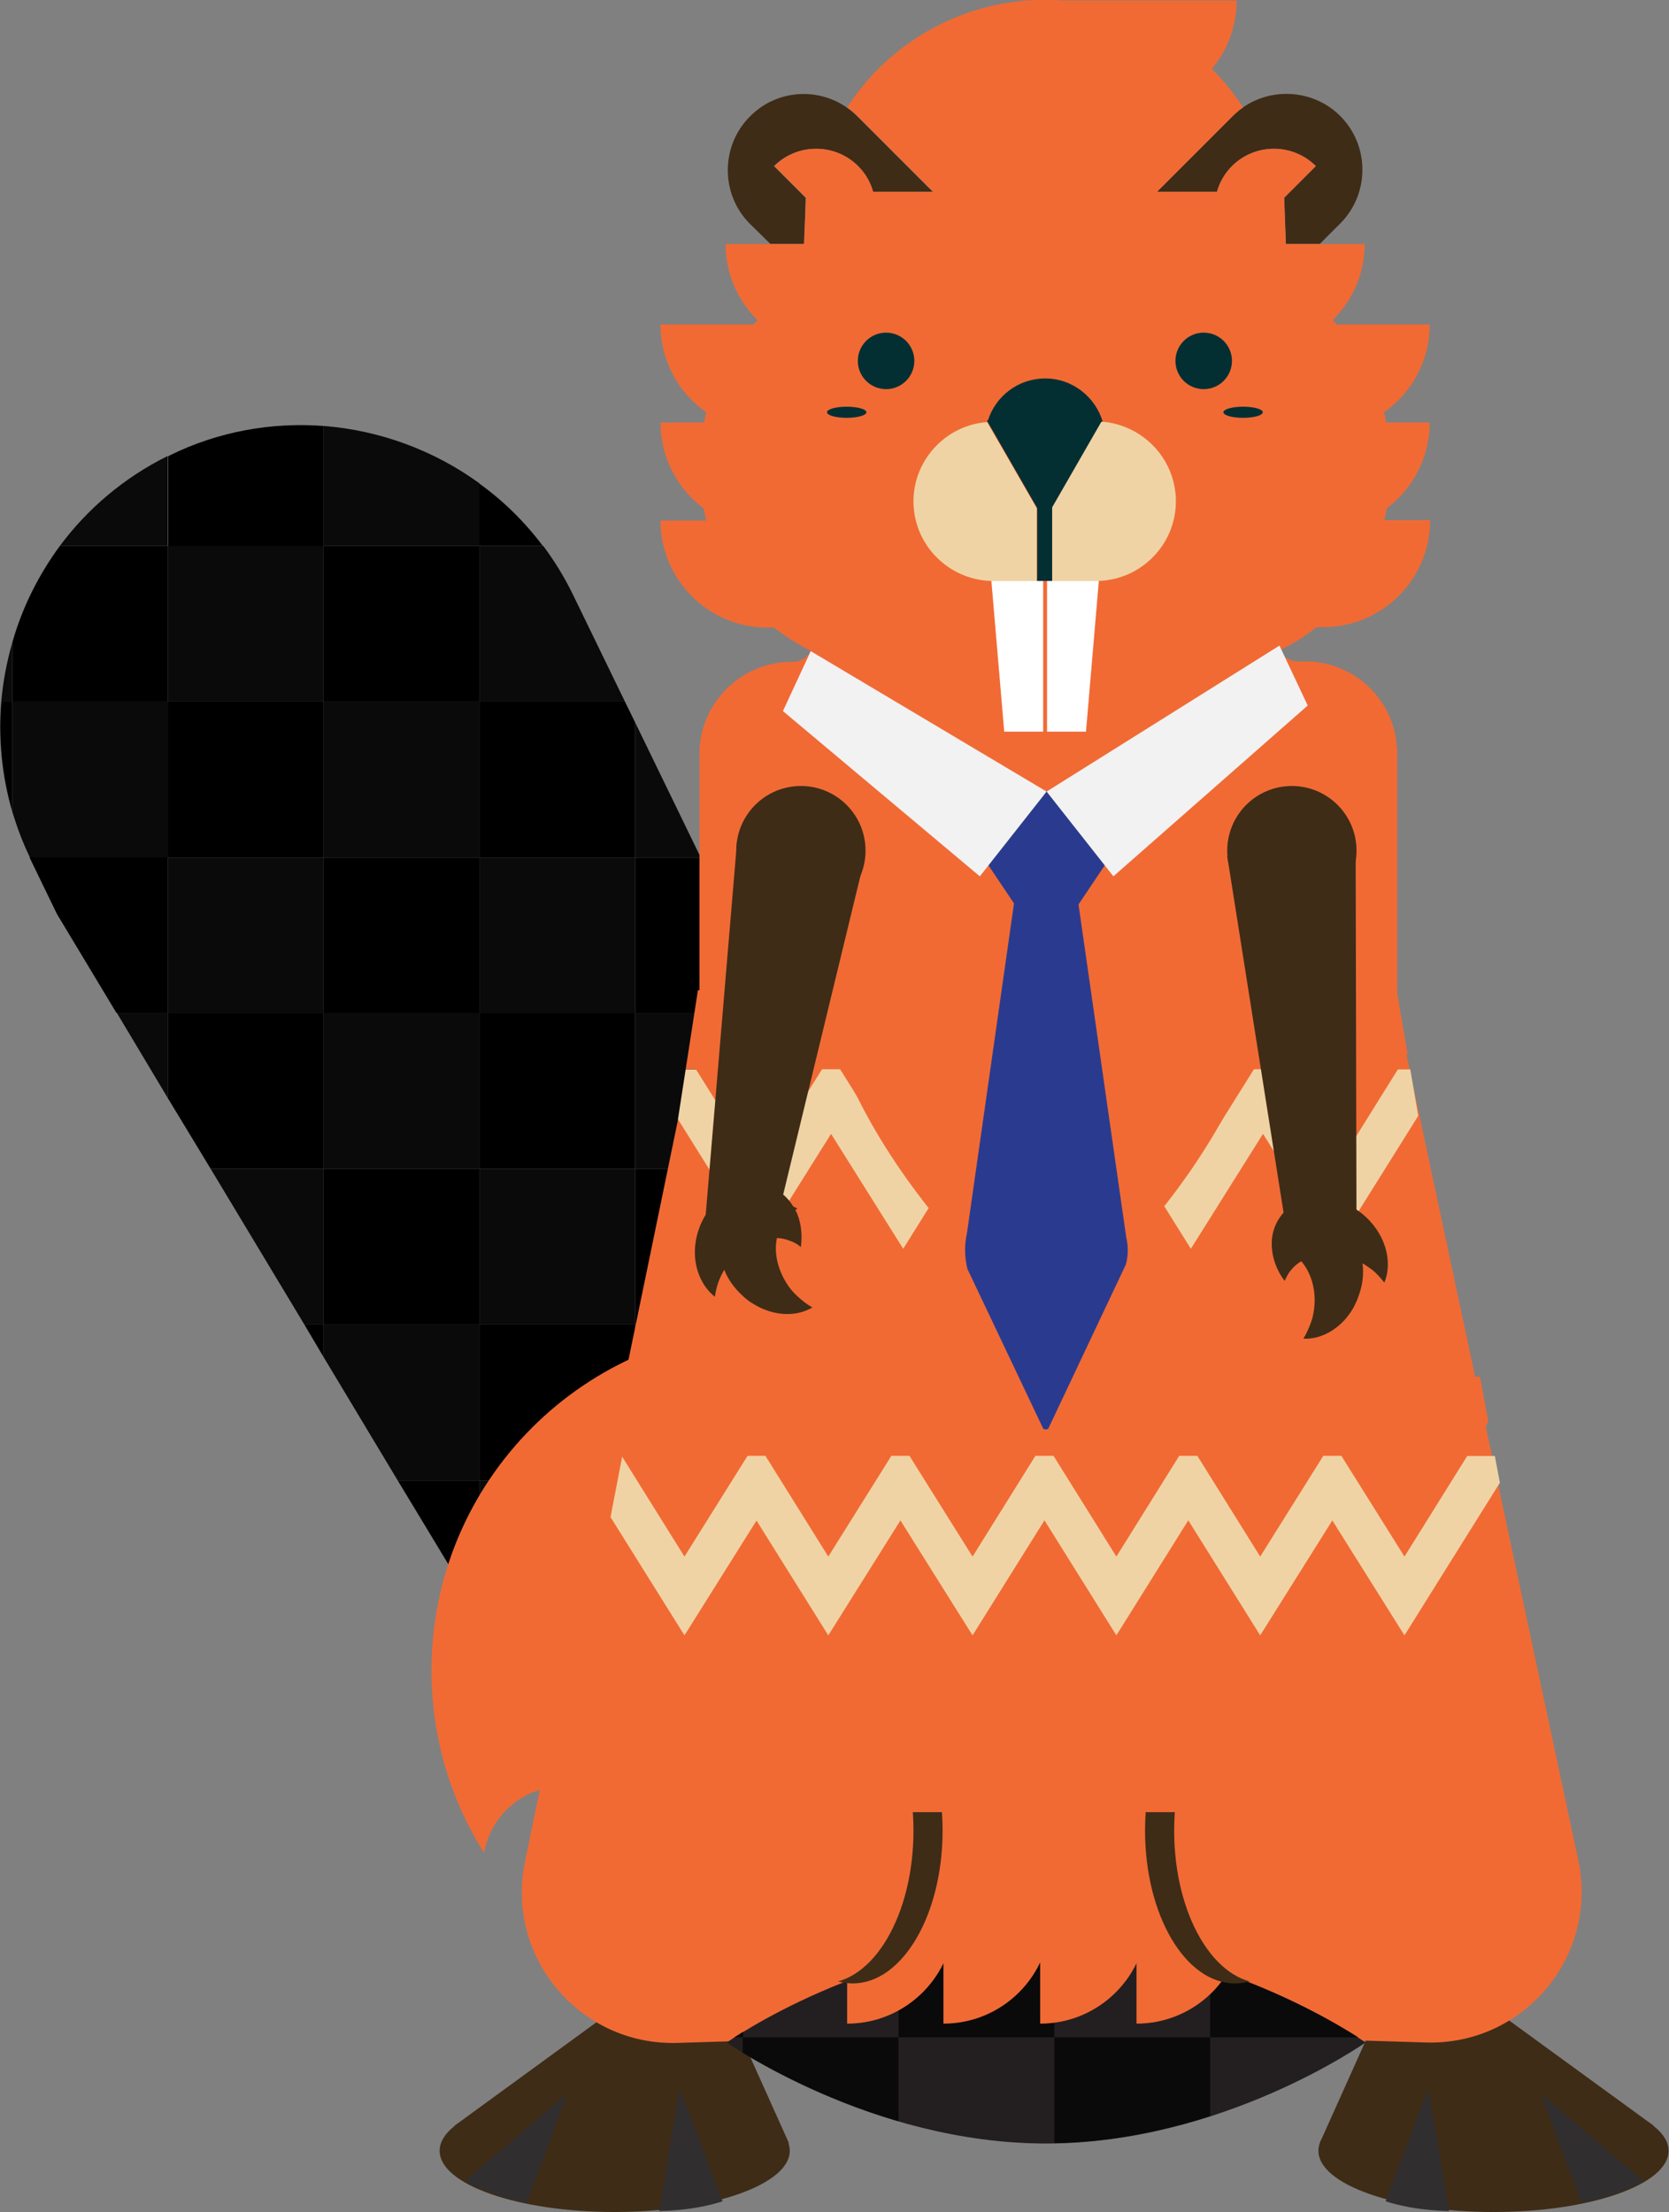<?xml version="1.0" encoding="utf-8"?>
<!-- Generator: Adobe Illustrator 18.1.1, SVG Export Plug-In . SVG Version: 6.00 Build 0)  -->
<svg version="1.1" id="Layer_1" xmlns="http://www.w3.org/2000/svg" xmlns:xlink="http://www.w3.org/1999/xlink" x="0px" y="0px"
	 viewBox="0 0 389.9 516.7" enable-background="new 0 0 389.9 516.7" xml:space="preserve">
<rect x="0" y="0" width="389.9" height="516.7" fill="#808080" stroke="none"/>
<g>
	<g>
		<g>
			<rect x="39.2" y="163.9" width="36.4" height="36.4"/>
			<rect x="75.6" y="127.5" width="36.4" height="36.4"/>
			<polygon points="75.6,236.6 39.2,236.6 39.2,256.5 49.2,273 75.6,273 			"/>
			<polygon points="71.1,309.4 75.6,317 75.6,309.4 			"/>
			<polygon points="92.9,345.8 112,377.4 112,345.8 			"/>
			<rect x="75.6" y="273" width="36.4" height="36.4"/>
			<rect x="75.6" y="200.3" width="36.4" height="36.4"/>
			<rect x="148.4" y="273" width="36.4" height="36.4"/>
			<rect x="112" y="236.6" width="36.4" height="36.4"/>
			<rect x="112" y="309.4" width="36.4" height="36.4"/>
			<rect x="184.7" y="382.1" width="36.4" height="36.4"/>
			<path d="M75.6,127.5v-28c-12-0.9-24.5,1.2-36,6.9h0c-0.1,0.1-0.2,0.1-0.3,0.2v21H75.6z"/>
			<path d="M39.2,236.6v-36.4H6.9c0,0.1,0.1,0.2,0.1,0.3l6.3,13l13.9,23.1H39.2z"/>
			<path d="M0.3,163.9c-0.7,8.5,0.1,17.3,2.6,25.8v-25.8H0.3z"/>
			<path d="M39.2,163.9v-36.4H14C9,134.3,5.2,141.9,2.9,150v13.9H39.2z"/>
			<polygon points="112,200.3 148.4,200.3 148.4,168.8 146,163.9 112,163.9 			"/>
			<polygon points="148.4,236.6 181.4,236.6 163.7,200.3 148.4,200.3 			"/>
			<path d="M126.8,127.5c-4.3-5.7-9.3-10.6-14.9-14.6v14.6H126.8z"/>
			<polygon points="184.7,345.8 221.1,345.8 221.1,318.1 216.9,309.4 184.7,309.4 			"/>
			<polygon points="148.4,418.5 148.4,437.9 158.6,454.9 184.7,454.9 184.7,418.5 			"/>
			<rect x="148.4" y="345.8" width="36.4" height="36.4"/>
			<path d="M221.1,382.1H251c-1.1-4-2.6-7.9-4.5-11.8l-12-24.6h-13.5V382.1z"/>
			<polygon points="148.4,382.1 114.8,382.1 136.7,418.5 148.4,418.5 			"/>
			<path d="M221.1,454.9h7.7c11.3-9.6,19-22.4,22.6-36.4h-30.3V454.9z"/>
			<path d="M184.7,454.9v16.7c9.9-0.2,19.9-2.5,29.3-7.1h0c2.4-1.2,4.8-2.5,7-3.9v-5.7H184.7z"/>
			<polygon points="199.1,273 184.7,243.5 184.7,273 			"/>
			<path fill="#0A0A0A" d="M112,163.9h34l-12.2-25.1c-2-4.1-4.3-7.8-6.9-11.3H112V163.9z"/>
			<polygon fill="#0A0A0A" points="163.7,200.3 148.4,168.8 148.4,200.3 			"/>
			<rect x="112" y="200.3" fill="#0A0A0A" width="36.4" height="36.4"/>
			<polygon fill="#0A0A0A" points="148.4,273 184.7,273 184.7,243.5 181.4,236.6 148.4,236.6 			"/>
			<polygon fill="#0A0A0A" points="184.7,309.4 148.4,309.4 148.4,273 112,273 112,309.4 75.6,309.4 75.6,273 49.2,273 71.1,309.4 
				75.6,309.4 75.6,317 92.9,345.8 112,345.8 112,309.4 148.4,309.4 148.4,345.8 184.7,345.8 184.7,309.4 216.9,309.4 199.1,273 
				184.7,273 			"/>
			<path fill="#0A0A0A" d="M39.2,106.5c-10.3,5.1-18.8,12.4-25.2,21h25.2V106.5z"/>
			<path fill="#0A0A0A" d="M2.9,150c-1.3,4.5-2.2,9.2-2.6,13.9h2.6V150z"/>
			<path fill="#0A0A0A" d="M39.2,163.9H2.9v25.8c1.1,3.6,2.4,7.1,4.1,10.6h32.3V163.9z"/>
			<polygon fill="#0A0A0A" points="27.3,236.6 39.2,256.5 39.2,236.6 			"/>
			<path fill="#0A0A0A" d="M112,127.5v-14.6c-10.6-7.7-23.3-12.4-36.4-13.4v28H112z"/>
			<rect x="39.2" y="127.5" fill="#0A0A0A" width="36.4" height="36.4"/>
			<rect x="75.6" y="163.9" fill="#0A0A0A" width="36.4" height="36.4"/>
			<rect x="39.2" y="200.3" fill="#0A0A0A" width="36.4" height="36.4"/>
			<rect x="75.6" y="236.6" fill="#0A0A0A" width="36.4" height="36.4"/>
			<polygon fill="#0A0A0A" points="148.4,345.8 112,345.8 112,377.4 114.8,382.1 148.4,382.1 			"/>
			<rect x="148.4" y="382.1" fill="#0A0A0A" width="36.4" height="36.4"/>
			<polygon fill="#0A0A0A" points="136.7,418.5 148.4,437.9 148.4,418.5 			"/>
			<path fill="#0A0A0A" d="M158.6,454.9l9,14.9c5.6,1.3,11.4,1.9,17.2,1.8v-16.7H158.6z"/>
			<polygon fill="#0A0A0A" points="221.1,345.8 234.6,345.8 221.1,318.1 			"/>
			<rect x="184.7" y="345.8" fill="#0A0A0A" width="36.4" height="36.4"/>
			<path fill="#0A0A0A" d="M221.1,418.5h30.3c3-11.7,3-24.3-0.4-36.4h-29.9V418.5z"/>
			<rect x="184.7" y="418.5" fill="#0A0A0A" width="36.4" height="36.4"/>
			<path fill="#0A0A0A" d="M221.1,460.6c2.7-1.7,5.3-3.7,7.7-5.7h-7.7V460.6z"/>
		</g>
		<g>
			<path fill="#3E2C17" d="M188.2,46.2l-7.4-7.4c5.4-5.4,14.2-5.4,19.6,0c1.7,1.7,2.9,3.8,3.5,6h14l-17.6-17.6
				c-0.8-0.8-1.6-1.5-2.5-2.1c-6.9-4.8-16.5-4.1-22.6,2.1c-6.9,6.9-6.9,18.2,0,25.1L180,57h7.9L188.2,46.2z"/>
			<path fill="#3E2C17" d="M270.3,44.8h14c0.6-2.2,1.8-4.3,3.5-6c5.4-5.4,14.2-5.4,19.6,0l-7.4,7.4l0.4,10.8h7.9l4.8-4.8
				c6.9-6.9,6.9-18.2,0-25.1l0,0c-6.1-6.1-15.7-6.8-22.6-2.1c-0.9,0.6-1.7,1.3-2.5,2.1L270.3,44.8z"/>
			<path fill="#F16A34" d="M334,98.7h-10.2c-0.1-0.8-0.3-1.6-0.5-2.4c6.5-4.5,10.7-12,10.7-20.5h-21.7c-0.3-0.3-0.6-0.7-1-1
				c4.6-4.5,7.5-10.8,7.5-17.8h-10.5h-7.9L300,46.2l7.4-7.4c-5.4-5.4-14.2-5.4-19.6,0c-1.7,1.7-2.9,3.8-3.5,6h-14l17.6-17.6
				c0.8-0.8,1.6-1.5,2.5-2.1c-2.1-3.2-4.5-6.3-7.3-9c3.6-4.3,5.8-9.9,5.8-16H248c-1.3-0.1-2.6-0.2-3.9-0.2c-1.3,0-2.6,0.1-3.9,0.2
				H239c0,0,0,0.1,0,0.1c-17.2,1.6-32.2,11.1-41.1,24.9c0.9,0.6,1.7,1.3,2.5,2.1l17.6,17.6h-14c-0.6-2.2-1.8-4.3-3.5-6
				c-5.4-5.4-14.2-5.4-19.6,0l7.4,7.4L187.8,57H180h-10.5c0,7,2.9,13.3,7.5,17.8c-0.3,0.3-0.6,0.7-1,1h-21.7c0,8.5,4.2,16,10.7,20.5
				c-0.2,0.8-0.4,1.6-0.5,2.4h-10.2c0,8.2,4,15.5,10.1,20.1c0.2,0.9,0.3,1.9,0.6,2.8h-10.7c0,13.8,11.2,25,25,25c0.5,0,1,0,1.5,0
				c0.2,0.2,0.4,0.3,0.7,0.5c2.5,1.9,5.1,3.5,7.9,4.9c-0.7,1.5-2.3,2.6-4,2.6h-0.3c-0.1,0-0.2,0-0.3,0l0,0
				c-11.8,0.1-21.4,9.7-21.4,21.5v59.6h18.6l-6.2,184.4h136.9l-6.2-184.4h19.9V176c0-11.9-9.6-21.5-21.5-21.5h-1.1l0,0
				c-0.1,0-0.2,0-0.3,0H303c-1.8-0.1-3.3-1.1-4-2.6c2.8-1.4,5.5-3,7.9-4.9c0.2-0.2,0.4-0.3,0.7-0.5c0.5,0,1,0,1.5,0
				c13.8,0,25-11.2,25-25h-10.7c0.2-0.9,0.4-1.9,0.6-2.8C330,114.2,334,106.9,334,98.7z"/>
			<ellipse fill="#032F33" cx="197.8" cy="96.3" rx="4.6" ry="1.3"/>
			<ellipse fill="#032F33" cx="290.4" cy="96.3" rx="4.6" ry="1.3"/>
			<circle fill="#032F33" cx="207" cy="84.3" r="6.6"/>
			<circle fill="#032F33" cx="281.2" cy="84.3" r="6.6"/>
			<path fill="#FFFFFF" d="M231.6,135.7l3,35.2h9.1v-35.2H232C231.9,135.7,231.7,135.7,231.6,135.7z"/>
			<path fill="#FFFFFF" d="M256.2,135.7h-11.6v35.2h9.1l3-35.2C256.5,135.7,256.3,135.7,256.2,135.7z"/>
			<path fill="#F0D3A4" d="M256.6,135.7c10-0.3,18.1-8.5,18.1-18.6l0,0c0-9.8-7.6-17.8-17.2-18.6c-0.1,0-0.2,0-0.3,0l-11.5,20v17.2
				h-3.5v-17l-11.6-20.1c-9.6,0.7-17.2,8.8-17.2,18.5l0,0c0,10.1,8.1,18.3,18.1,18.6c0.2,0,0.3,0,0.5,0h11.6h0.9h11.6
				C256.3,135.7,256.5,135.7,256.6,135.7z"/>
			<path fill="#032F33" d="M242.3,118.7v17h3.5v-17.2l11.5-20c0.1,0,0.2,0,0.3,0c-1.7-5.8-7.1-10.1-13.4-10.1
				c-6.3,0-11.6,4.1-13.4,9.8h-0.3l0.2,0.3L242.3,118.7z"/>
		</g>
		<g>
			<path fill="#F16A34" d="M181,310c-44.3,0-80.2,35.9-80.2,80.2c0,15.7,4.5,30.3,12.3,42.6c1.5-8.8,9.2-15.5,18.4-15.5
				c10.3,0,18.7,8.4,18.7,18.7c0,9.7-7.4,17.7-16.9,18.6c13.3,9.8,29.8,15.7,47.6,15.7c44.3,0,80.2-35.9,80.2-80.2
				S225.2,310,181,310z"/>
		</g>
		<g>
			<ellipse fill="#3E2C17" cx="348.9" cy="502.4" rx="40.9" ry="14.3"/>
			<polygon fill="#3E2C17" points="367.4,505.1 386.4,496.6 348.9,469.3 319.8,475 308.3,500.6 			"/>
			<path fill="#312E30" d="M384,509.5L360,489.1l9.5,25.5C369.6,514.6,376.9,513.3,384,509.5z"/>
			<path fill="#312E30" d="M323.7,514.2l10-26.3l4.8,28.6C338.6,516.4,331.2,516.6,323.7,514.2z"/>
		</g>
		<g>
			<ellipse fill="#3E2C17" cx="143.6" cy="502.4" rx="40.9" ry="14.3"/>
			<polygon fill="#3E2C17" points="125.1,505.1 106.1,496.6 140.4,471.6 172.8,475 184.3,500.6 			"/>
			<path fill="#312E30" d="M108.6,509.5l23.9-20.4l-9.5,25.5C123,514.6,115.7,513.3,108.6,509.5z"/>
			<path fill="#312E30" d="M168.8,514.2l-10-26.3l-4.8,28.6C154,516.4,161.3,516.6,168.8,514.2z"/>
		</g>
		<ellipse fill="#F16A34" cx="244.3" cy="448.6" rx="91.3" ry="46"/>
		<path fill="#F16A34" d="M158.4,261.5l-35.7,173.1c-4.8,22.4,12.7,43.3,35.6,42.6l19.5-0.6l20.4-212.1L158.4,261.5z"/>
		<path fill="#F16A34" d="M325.4,231.5l43.3,203c4.8,22.4-12.7,43.3-35.6,42.6l-19.5-0.6L293,264.4L325.4,231.5z"/>
		<rect x="211.7" y="218.6" fill="#F16A34" width="83.9" height="42"/>
		<path fill="#231F20" d="M319,477.1c0,0-33.4,23.6-74.6,23.6c-41.2,0-74.6-23.6-74.6-23.6s33.4-23.6,74.6-23.6
			C285.6,453.5,319,477.1,319,477.1z"/>
		<g>
			<path fill="#0A0A0A" d="M282.7,459.8v16.1h34.6C312.9,473.1,300.1,465.4,282.7,459.8z"/>
			<path fill="#0A0A0A" d="M282.7,494.3v-18.4h-36.4v24.7C259.6,500.4,272,497.7,282.7,494.3z"/>
			<path fill="#0A0A0A" d="M171.5,475.9h2.1v-1.3C172.8,475.1,172.1,475.6,171.5,475.9z"/>
			<path fill="#0A0A0A" d="M246.3,453.5c-0.6,0-1.3,0-1.9,0c-12.4,0-24.2,2.1-34.5,5.1v17.3h36.4V453.5z"/>
			<path fill="#0A0A0A" d="M209.9,495.5v-19.6h-36.4v3.6C179.7,483.2,192.9,490.5,209.9,495.5z"/>
		</g>
		<g>
			<path fill="#F16A34" d="M243,422.7c13.8,0,25,11.2,25,25c0,13.8-11.2,25-25,25V422.7z"/>
			<path fill="#F16A34" d="M265.5,422.7c13.8,0,25,11.2,25,25c0,13.8-11.2,25-25,25V422.7z"/>
			<path fill="#F16A34" d="M220.4,422.7c13.8,0,25,11.2,25,25c0,13.8-11.2,25-25,25V422.7z"/>
			<path fill="#F16A34" d="M197.9,422.7c13.8,0,25,11.2,25,25c0,13.8-11.2,25-25,25V422.7z"/>
		</g>
		<g>
			<defs>
				<polygon id="SVGID_1_" points="153,296.2 165.1,218 324,218 341.1,317.6 				"/>
			</defs>
			<clipPath id="SVGID_2_">
				<use xlink:href="#SVGID_1_"  overflow="visible"/>
			</clipPath>
			<g clip-path="url(#SVGID_2_)">
				<g>
					<polygon fill="#F0D3A4" points="177.3,291.7 203.6,249.8 151.1,249.8 					"/>
					<polygon fill="#F0D3A4" points="211,291.7 237.2,249.8 184.7,249.8 					"/>
					<polygon fill="#F0D3A4" points="244.6,291.7 270.8,249.8 218.4,249.8 					"/>
					<polygon fill="#F0D3A4" points="278.2,291.7 304.5,249.8 252,249.8 					"/>
					<polygon fill="#F0D3A4" points="311.9,291.7 338.1,249.8 285.6,249.8 					"/>
				</g>
				<g>
					<polygon fill="#F16A34" points="177.3,273.3 203.6,231.3 151.1,231.3 160.1,249.8 162.6,249.8 					"/>
					<polygon fill="#F16A34" points="211,273.3 237.2,231.3 184.7,231.3 					"/>
					<polygon fill="#F16A34" points="244.6,273.3 270.8,231.3 218.4,231.3 					"/>
					<polygon fill="#F16A34" points="278.2,273.3 304.5,231.3 252,231.3 					"/>
					<polygon fill="#F16A34" points="311.9,273.3 338.1,231.3 285.6,231.3 					"/>
				</g>
			</g>
		</g>
		<g>
			<ellipse fill="#3E2C17" cx="199.2" cy="427.6" rx="21" ry="35.7"/>
			<ellipse fill="#F16A34" cx="192.4" cy="427.6" rx="21" ry="35.7"/>
			<rect x="192.4" y="388.8" fill="#F16A34" width="38.8" height="34.5"/>
		</g>
		<g>
			<ellipse fill="#3E2C17" cx="288.5" cy="427.6" rx="21" ry="35.7"/>
			<ellipse fill="#F16A34" cx="295.3" cy="427.6" rx="21" ry="35.7"/>
			<rect x="256.5" y="388.8" fill="#F16A34" width="38.8" height="34.5"/>
		</g>
		<g>
			<path fill="#F16A34" d="M298.9,214.8c0,52.7-54.6,95.4-54.6,95.4s-54.6-42.7-54.6-95.4H298.9z"/>
			<g>
				<defs>
					<polygon id="SVGID_3_" points="135,393.9 152.9,301.1 341.6,299.6 363.3,415 					"/>
				</defs>
				<clipPath id="SVGID_4_">
					<use xlink:href="#SVGID_3_"  overflow="visible"/>
				</clipPath>
				<g clip-path="url(#SVGID_4_)">
					<g>
						<polygon fill="#F0D3A4" points="159.9,382 186.2,340.1 133.7,340.1 						"/>
						<polygon fill="#F0D3A4" points="193.5,382 219.8,340.1 167.3,340.1 						"/>
						<polygon fill="#F0D3A4" points="227.2,382 253.4,340.1 200.9,340.1 						"/>
						<polygon fill="#F0D3A4" points="260.8,382 287,340.1 234.6,340.1 						"/>
						<polygon fill="#F0D3A4" points="294.4,382 320.7,340.1 268.2,340.1 						"/>
					</g>
					<g>
						<polygon fill="#F0D3A4" points="328.1,382 354.3,340.1 301.8,340.1 						"/>
						<polygon fill="#F16A34" points="159.9,363.6 186.2,321.6 133.7,321.6 						"/>
						<polygon fill="#F16A34" points="193.5,363.6 219.8,321.6 167.3,321.6 						"/>
						<polygon fill="#F16A34" points="227.2,363.6 253.4,321.6 200.9,321.6 						"/>
						<polygon fill="#F16A34" points="260.8,363.6 287,321.6 234.6,321.6 						"/>
						<polygon fill="#F16A34" points="294.4,363.6 320.7,321.6 268.2,321.6 						"/>
						<polygon fill="#F16A34" points="328.1,363.6 354.3,321.6 301.8,321.6 						"/>
					</g>
				</g>
			</g>
		</g>
		<g>
			<g>
				<polygon fill="#3E2C17" points="201.1,204.2 180.4,289.6 164.8,284.5 172.2,196.4 				"/>
				<g>
					<path fill="#3E2C17" d="M163.6,286.2c3.1-7.4,10.5-11.3,16.7-8.8c2.1,0.9,3.8,2.4,5,4.4c0.3,0.2,0.7,0.3,1,0.5
						c-0.2,0.1-0.3,0.2-0.5,0.3c1.3,2.5,1.7,5.5,1.3,8.7c-0.7-0.6-1.5-1.1-2.4-1.4c-1-0.4-2.1-0.7-3.2-0.7c-0.7,3.3,0.1,7,2.1,10.3
						c0.7,1.2,1.6,2.3,2.7,3.3c1.1,1,2.2,1.9,3.5,2.6c-3.9,2.3-9.1,2-13.6-0.7c-1.1-0.6-2.1-1.4-3-2.3c-1.8-1.7-3.2-3.7-4-5.8
						c-0.4,0.7-0.8,1.4-1.1,2.2c-0.6,1.4-0.9,2.8-1.1,4.1C162.5,299.3,161,292.5,163.6,286.2z"/>
				</g>
			</g>
			<circle fill="#3E2C17" cx="187.1" cy="198.7" r="15.1"/>
		</g>
	</g>
	<g>
		<g>
			<path fill="#2A3B8F" d="M247.5,217.9l18.4-27.4c1.6-2.4-0.1-5.7-3-5.7h-36.8c-2.9,0-4.6,3.2-3,5.7l18.4,27.4
				C242.9,220.1,246.1,220.1,247.5,217.9z"/>
			<path fill="#2A3B8F" d="M251.3,206.7l11.8,82.3c0.5,2.1,0.5,4.3-0.1,6.4l-18.1,38.3c-0.1,0.1-0.3,0.2-0.6,0.2l0,0
				c-0.3,0-0.5-0.1-0.6-0.2L226,296.4c-0.7-2.8-0.7-5.7-0.1-8.4l11.6-81.3c0.4-1.8,2-3.1,3.9-3.1h6
				C249.2,203.6,250.9,204.9,251.3,206.7z"/>
		</g>
		<g>
			<polygon fill="#F2F2F2" points="189.4,152.1 244.5,184.9 228.9,204.7 182.9,166.1 			"/>
			<polygon fill="#F2F2F2" points="298.9,150.8 244.5,184.9 260.1,204.7 305.5,164.8 			"/>
		</g>
	</g>
	<g id="hand">
		<g>
			<polygon fill="#3E2C17" points="316.7,200.6 316.9,288.6 300.5,287.3 286.7,200 			"/>
			<g>
				<path fill="#3E2C17" d="M318.2,283.5c-6.2-5-14.7-4.9-18.8,0.3c-1.4,1.8-2.2,3.9-2.3,6.2c0,0.5,0,0.5,0,1c0.1,2.8,1.1,5.7,3,8.2
					c0.4-0.8,0.8-1.7,1.4-2.4c0.7-0.9,1.5-1.6,2.5-2.2c2.2,2.6,3.3,6.2,3.1,10c-0.1,1.4-0.3,2.8-0.8,4.2c-0.5,1.4-1.1,2.7-1.8,3.9
					c4.5,0.2,9-2.6,11.6-7.1c0.6-1.1,1.1-2.2,1.5-3.5c0.8-2.4,1-4.8,0.7-7c0.7,0.4,1.4,0.9,2.1,1.4c1.2,0.9,2.1,2,3,3.1
					C325.5,294.5,323.5,287.8,318.2,283.5z"/>
			</g>
		</g>
		<circle fill="#3E2C17" cx="301.8" cy="198.7" r="15.1"/>
	</g>
</g>
</svg>
